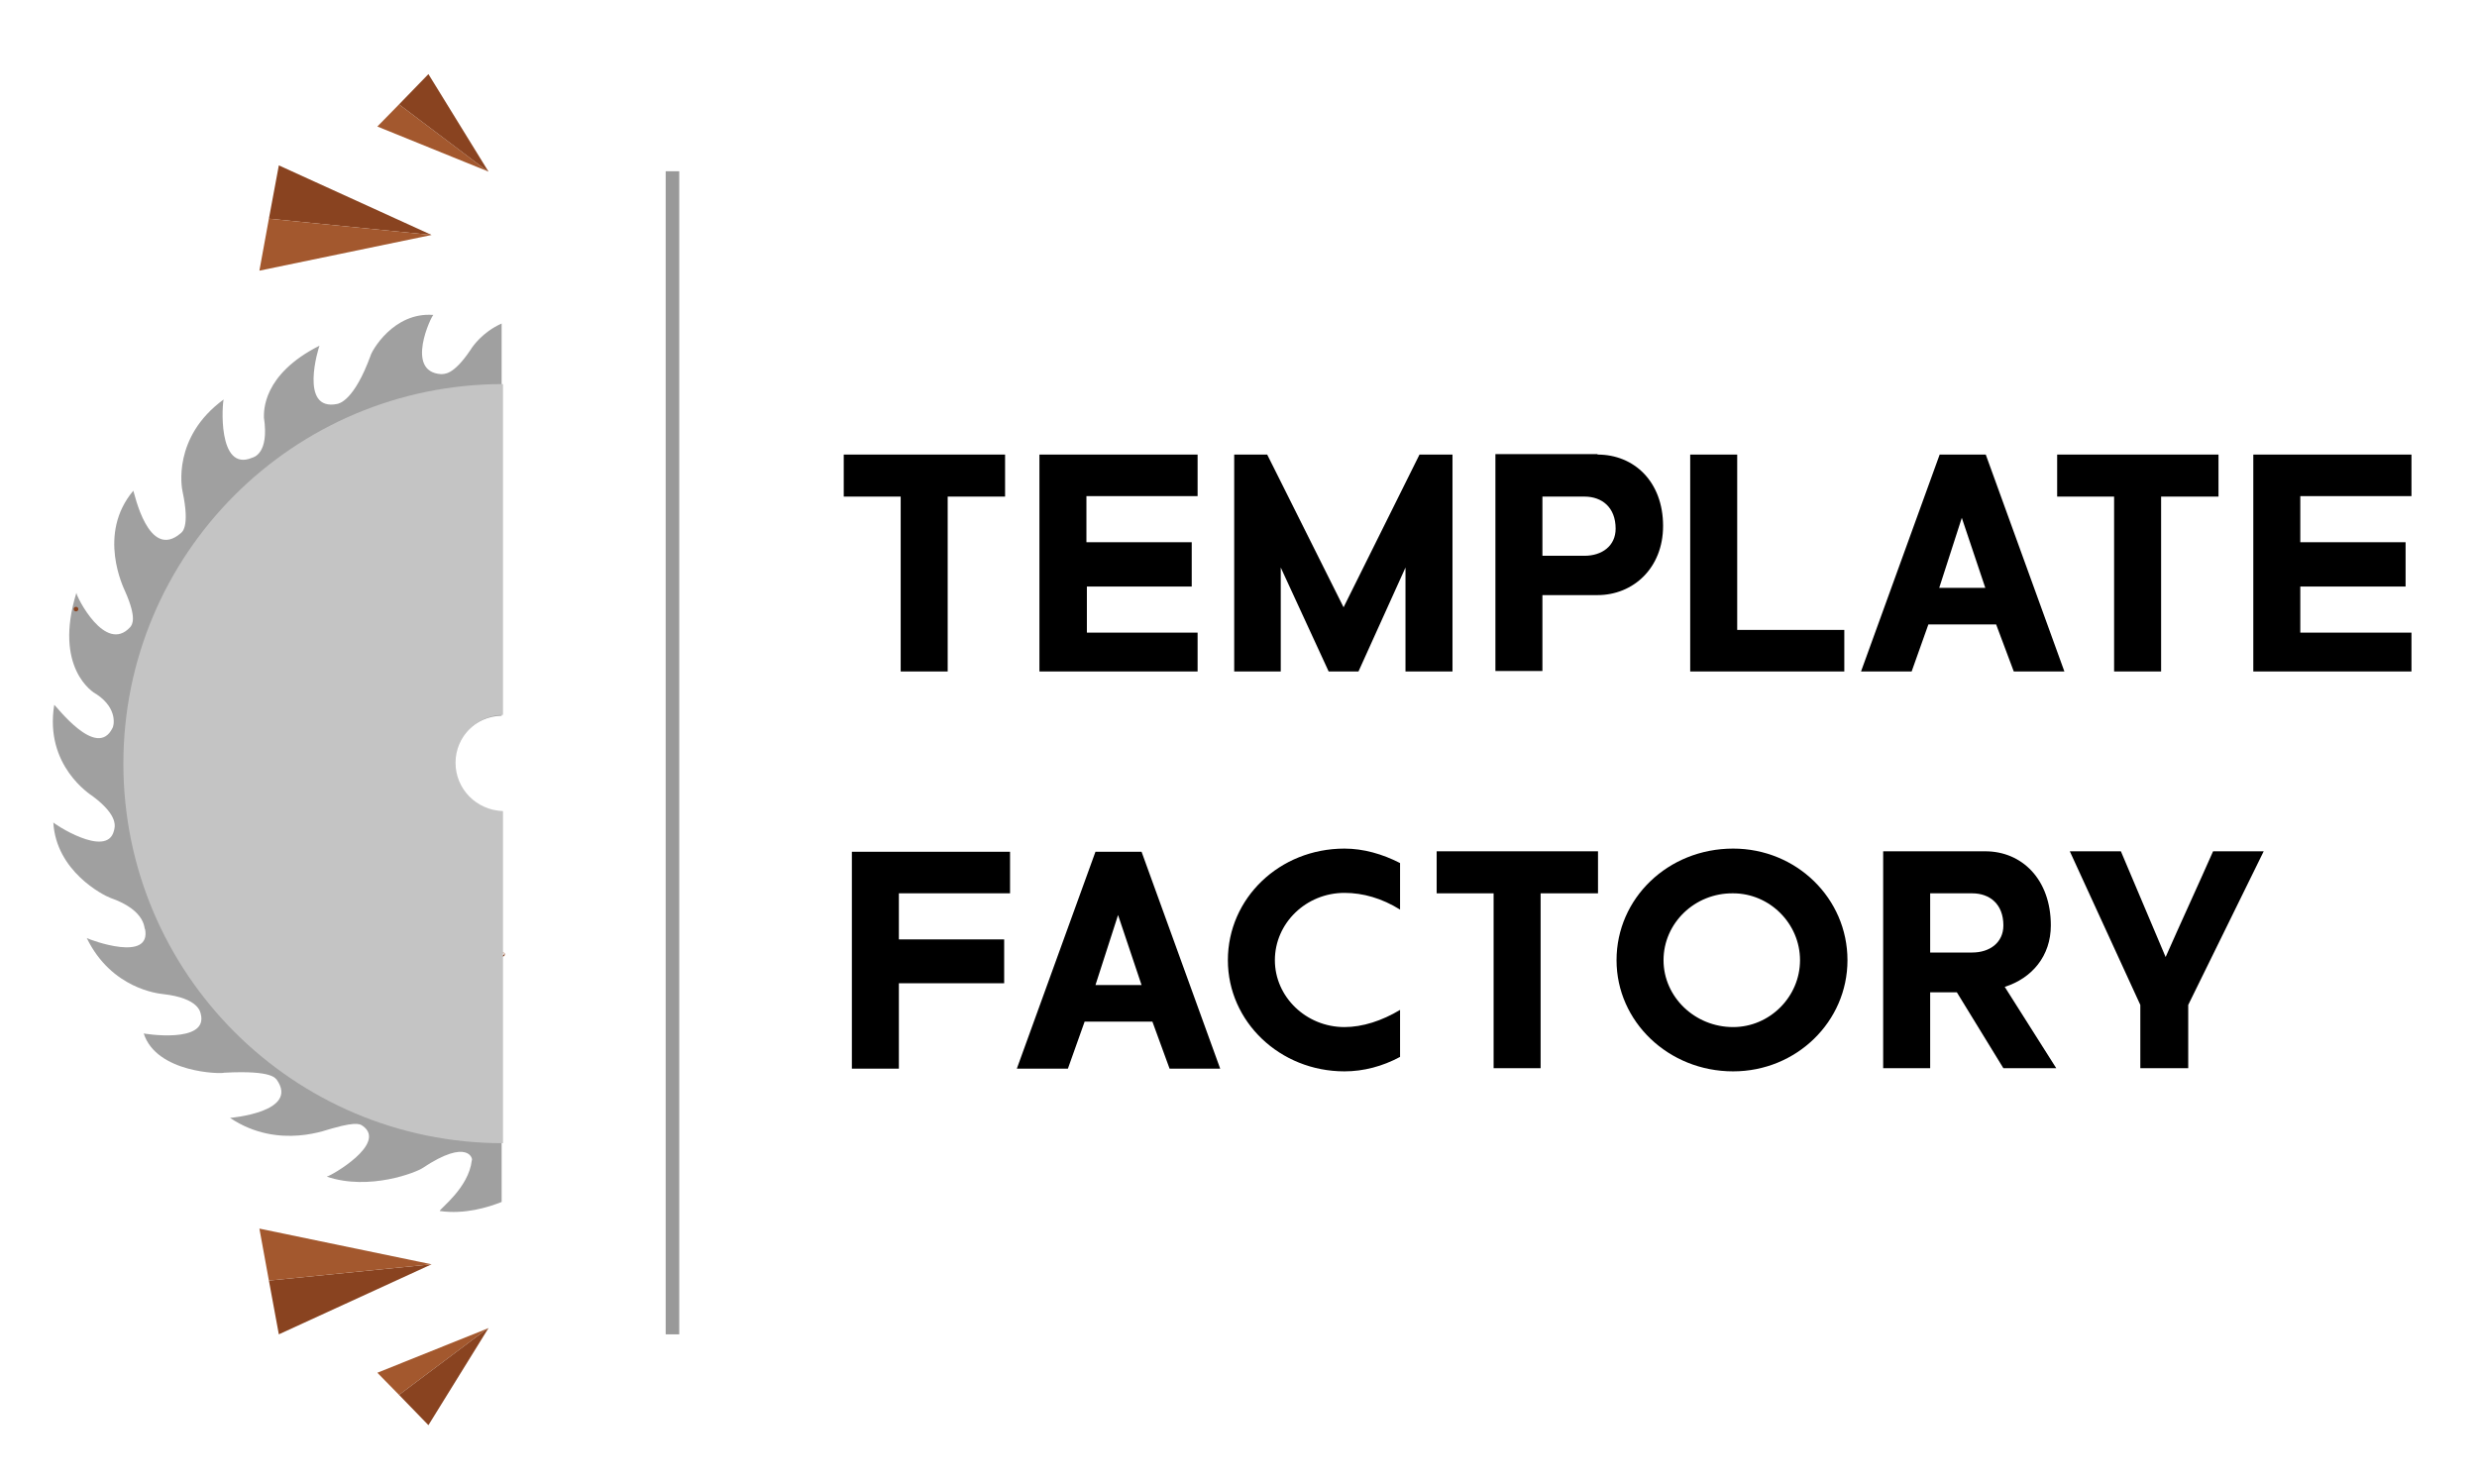 <?xml version="1.0" encoding="utf-8"?>
<!-- Generator: Adobe Illustrator 19.2.1, SVG Export Plug-In . SVG Version: 6.00 Build 0)  -->
<svg version="1.1" id="Layer_1" xmlns="http://www.w3.org/2000/svg" xmlns:xlink="http://www.w3.org/1999/xlink" x="0px" y="0px"
	 viewBox="0 0 548.1 328.4" style="enable-background:new 0 0 548.1 328.4;" xml:space="preserve">
<style type="text/css">
	.st0{fill:#A0A0A0;}
	.st1{fill:#894320;}
	.st2{fill:#A3582E;}
	.st3{fill:none;stroke:#894320;stroke-linecap:round;stroke-linejoin:round;stroke-miterlimit:10;}
	.st4{fill:#C4C4C4;}
	.st5{fill:#999999;}
</style>
<g>
	<path class="st0" d="M82,78.7c-3.7,10.1-7,10.6-7.4,10.7c-8.5,1.7-4.1-12.5-3.9-12.9C58,82.9,58.4,91.1,58.4,92.4
		c1.2,8-2.3,8.8-2.6,8.9c-7.8,3.3-6.6-12.4-6.3-12.9c-11.4,8.3-9.3,19.6-9.1,20.4c1.7,8-0.2,9-0.4,9.2c-7.2,6.2-10.3-9.1-10.5-9.4
		c-8.1,9.6-2.1,21.6-1.8,22.3c2.6,5.9,1.6,7.3,1.1,7.9c-5.5,6-11.9-6.8-11.9-7.6c-5.1,16.6,3.7,22.1,4.4,22.4c5,3.3,3.8,7.3,3.6,7.5
		c-3.5,7.2-12.6-5.1-12.9-5.1c-2.2,13.5,8.1,19.9,8.5,20.2c5.9,4.4,4.9,6.9,4.7,7.7c-1.6,6.2-13.6-1.8-13.4-1.9
		c0.6,10.8,11,16.1,12.6,16.7c8.3,2.9,7.4,7.2,7.7,6.9c1.4,7.4-11.9,2.5-12.9,2c5.5,11.3,16,12.3,16.9,12.4c8,0.9,8.2,4.1,8.3,4.3
		c1.9,6.9-13,4.4-12.6,4.4c2.8,8.8,17.2,9,17.8,8.7c11.1-0.6,11.3,1.4,11.6,1.5c5.2,7.3-10.5,8.5-10.3,8.5
		c10.9,7.3,22.1,2.3,22.7,2.3c5.9-1.7,6.3-0.7,6.7-0.5c5.4,3.9-7,11-8,11.2c9.5,3.2,19.9-1,21.2-1.9c10.2-6.8,11.2-1.9,10.9-1.7
		c-0.7,6.1-7.1,10.7-7.1,11.2c5.5,0.8,10.7-0.8,13.7-2v-86.4c-5.8-0.1-10.5-4.8-10.5-10.6c0-5.8,4.7-10.5,10.5-10.6V71.6
		c-4.3,1.9-6.5,5.2-6.8,5.7c-4,6-6,5.4-6.6,5.5c-8.1-0.5-2.1-13-1.7-13.1C87,69,82.2,77.8,82,78.7z"/>
	<g>
	</g>
	<g>
		<polygon class="st1" points="95.5,279.8 59.5,283.4 61.7,295.3 		"/>
		<polygon class="st2" points="57.4,271.9 59.5,283.4 95.5,279.8 		"/>
	</g>
	<polygon class="st2" points="83.5,303.8 88.3,308.7 107.9,294 	"/>
	<polygon class="st1" points="108.1,293.9 107.9,294 88.3,308.7 94.8,315.4 	"/>
	<path class="st3" d="M111.2,211.2C111.2,211.2,111.2,211.2,111.2,211.2C111.1,211.1,111.1,211.2,111.2,211.2z"/>
	<path class="st3" d="M16.8,134.8C16.8,134.8,16.9,134.8,16.8,134.8C16.8,134.8,16.8,134.8,16.8,134.8z"/>
	<g>
		<polygon class="st1" points="95.5,52 59.5,48.4 61.7,36.6 		"/>
		<polygon class="st2" points="57.4,59.9 59.5,48.4 95.5,52 		"/>
	</g>
	<polygon class="st2" points="83.5,28 88.3,23.1 107.9,37.9 	"/>
	<polygon class="st1" points="108.1,38 107.9,37.9 88.3,23.1 94.8,16.4 	"/>
	<path class="st4" d="M100.8,168.8c0-5.8,4.7-10.5,10.5-10.6V85c-46.4,0-84,37.6-84,84c0,46.4,37.6,84,84,84v-73.5
		C105.4,179.3,100.8,174.6,100.8,168.8z"/>
</g>
<g>
	<path d="M222.4,109.9h-12.7v38.7h-10.4v-38.7h-12.6v-9.3h35.7V109.9z"/>
	<path d="M263.8,129.8h-23.3V140H265v8.6h-35v-48h35v9.2h-24.6V120h23.3V129.8z"/>
	<path d="M311,125.6l-10.4,23h-6.6l-10.6-23v23h-10.3v-48h7.3l16.9,33.8l16.8-33.8h7.3v48H311V125.6z"/>
	<path d="M353.5,100.6c8.1,0,14.5,6,14.5,15.8c0,9.3-6.6,15.3-14.5,15.3h-12.2v16.8h-10.4v-48H353.5z M350.6,123
		c3.9,0,6.9-2.2,6.9-6c0-4.7-3-7.1-6.9-7.1h-9.3V123H350.6z"/>
	<path d="M408.1,148.6H374v-48h10.4v38.8h23.7V148.6z"/>
	<path d="M441.7,138.2h-15l-3.7,10.4h-11.2l17.4-48h10.2l17.4,48h-11.2L441.7,138.2z M434.1,114.6l-5,15.5h10.2L434.1,114.6z"/>
	<path d="M490.9,109.9h-12.7v38.7h-10.4v-38.7h-12.6v-9.3h35.7V109.9z"/>
	<path d="M532.3,129.8H509V140h24.6v8.6h-35v-48h35v9.2H509V120h23.3V129.8z"/>
</g>
<g>
	<path d="M222.2,217.6h-23.3v18.9h-10.4v-48h35v9.2h-24.6v10.2h23.3V217.6z"/>
	<path d="M255,226.1h-15l-3.7,10.4H225l17.4-48h10.2l17.4,48h-11.2L255,226.1z M247.4,202.5l-5,15.5h10.2L247.4,202.5z"/>
	<path d="M309.8,233.9c-3.9,2.1-8.1,3.2-12.3,3.2c-14.3,0-25.8-11-25.8-24.6c0-13.7,11.4-24.7,25.8-24.7c4.2,0,8.4,1.2,12.3,3.2
		v10.3c-4-2.5-8.2-3.7-12.3-3.7c-8.5,0-15.4,6.7-15.4,14.9c0,8.1,6.9,14.8,15.4,14.8c4,0,8.3-1.4,12.3-3.8V233.9z"/>
	<path d="M353.6,197.7h-12.7v38.7h-10.4v-38.7h-12.6v-9.3h35.7V197.7z"/>
	<path d="M408.8,212.5c0,13.6-11.3,24.6-25.3,24.6c-14.3,0-25.8-11-25.8-24.6c0-13.7,11.4-24.7,25.8-24.7
		C397.5,187.8,408.8,198.8,408.8,212.5z M368.1,212.5c0,8.1,6.9,14.8,15.4,14.8c8.1,0,14.8-6.7,14.8-14.8s-6.7-14.8-14.8-14.8
		C375,197.6,368.1,204.3,368.1,212.5z"/>
	<path d="M439.3,188.4c8.1,0,14.5,6.2,14.5,16.4c0,6.8-4.2,11.7-10.2,13.6l11.4,18h-11.7L433,219.6h-5.9v16.8h-10.4v-48H439.3z
		 M436.4,210.8c3.9,0,6.9-2.2,6.9-6c0-4.7-3-7.1-6.9-7.1h-9.3v13.1H436.4z"/>
	<path d="M469.3,188.4l9.9,23.4c3.4-7.7,7.1-15.7,10.5-23.4h11.2l-16.7,34v14h-10.6v-14L458,188.4H469.3z"/>
</g>
<rect x="147.3" y="37.9" class="st5" width="3" height="257.4"/>
</svg>
